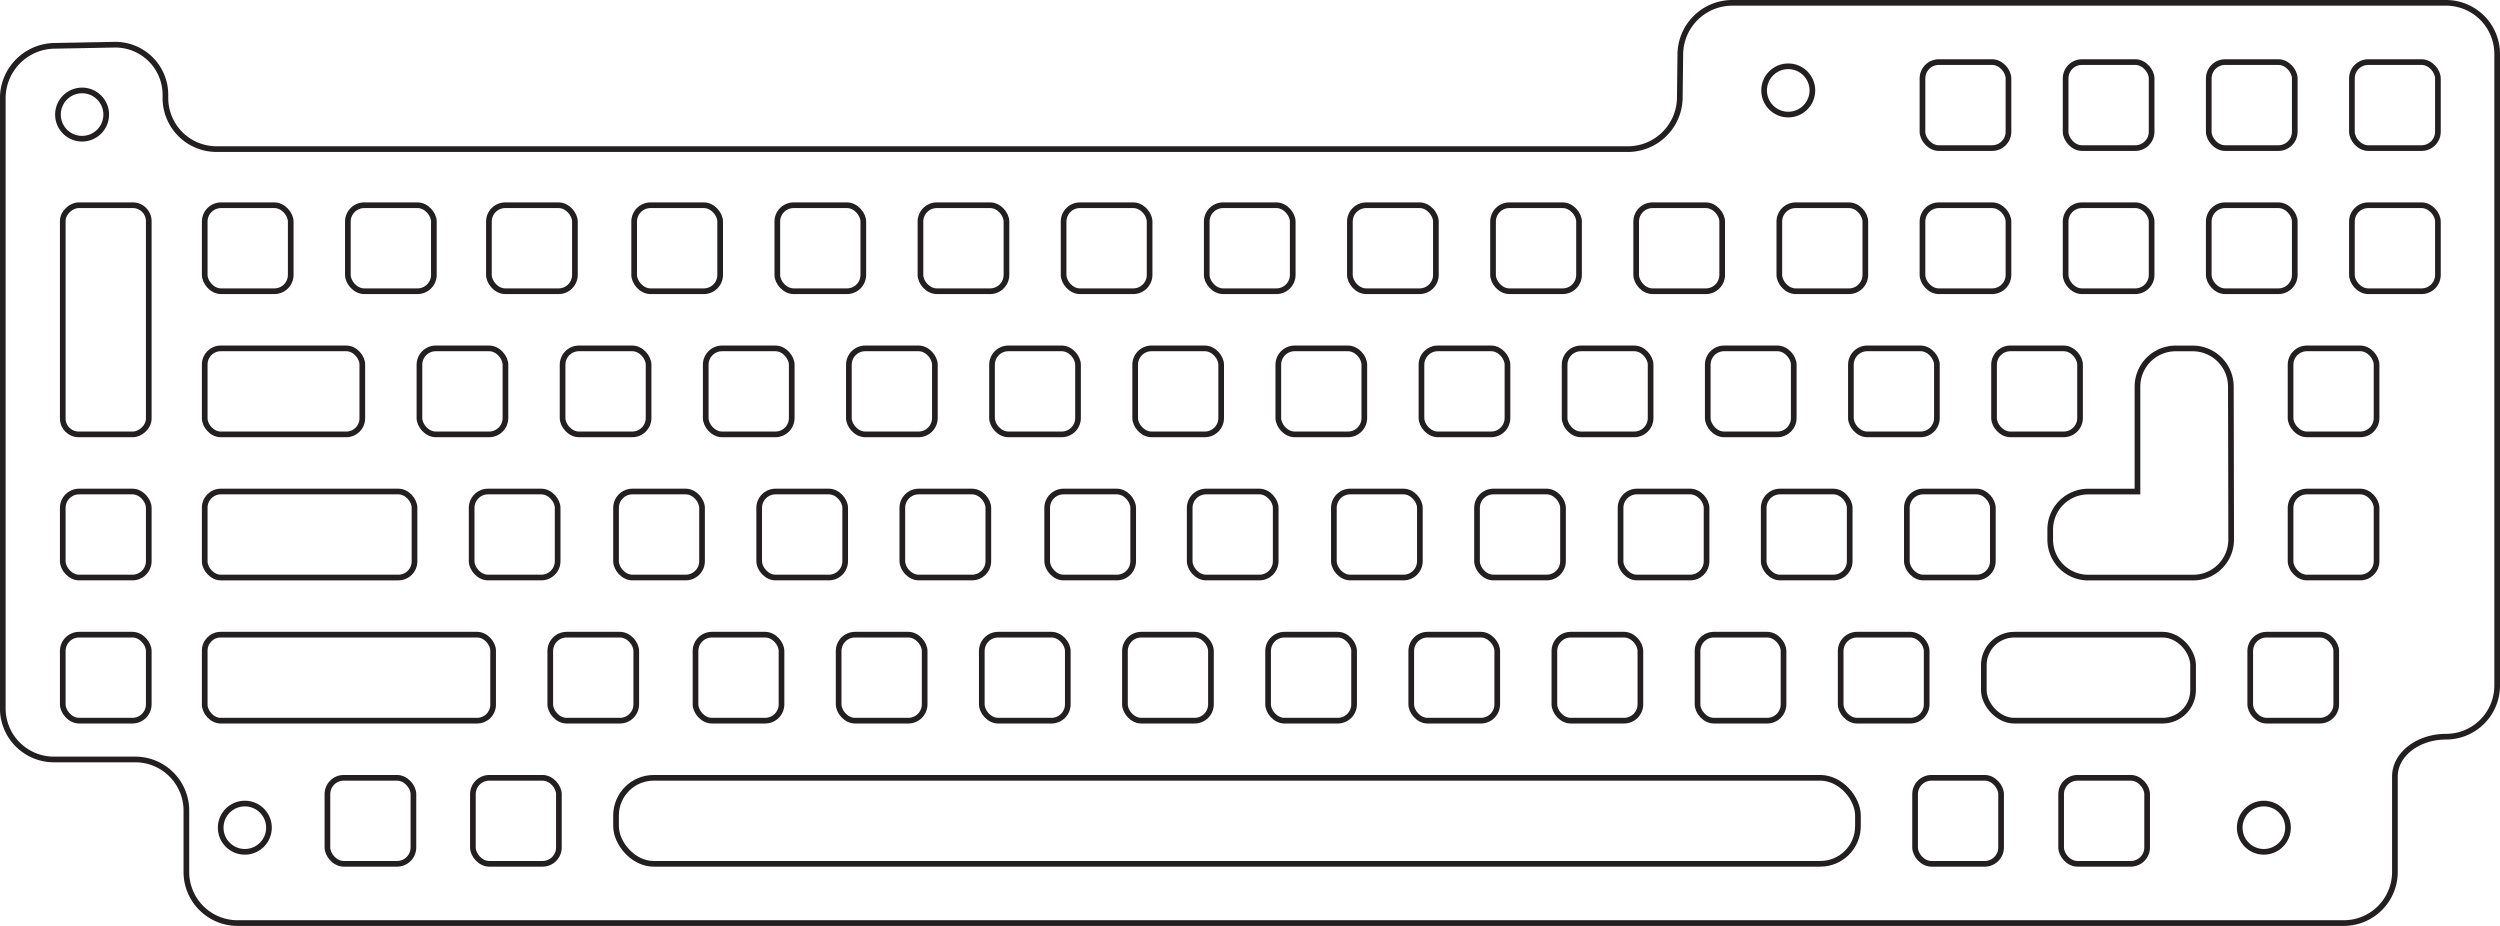 <svg id="Layer_1" data-name="Layer 1" xmlns="http://www.w3.org/2000/svg" viewBox="0 0 440.11 163"><defs><style>.cls-1{fill:none;stroke:#231f20;stroke-miterlimit:10;}</style></defs><title>SiliconeSmallerComplete</title><g id="SiliconeOutline"><path class="cls-1" d="M607.1,224.68H481.4a9.15,9.15,0,0,0-9.1,9l-.09,7.75a9.15,9.15,0,0,1-9.1,9H214.61a9,9,0,0,1-9-9v-.55a8.82,8.82,0,0,0-9-8.83l-10.63.2a9.24,9.24,0,0,0-9,9.17h0V348.88a9,9,0,0,0,9,9H200.3a9,9,0,0,1,9,9v10.8a9,9,0,0,0,9,9H589.1a9,9,0,0,0,9-9V360.87c0-3.84,4-7,9-7h0a9,9,0,0,0,9-9V233.68h0a9,9,0,0,0-9-9Z" transform="translate(-176.49 -224.18)"/><circle class="cls-1" cx="398.54" cy="145.71" r="4.25"/><circle class="cls-1" cx="314.81" cy="15.92" r="4.25"/><circle class="cls-1" cx="14.45" cy="20.17" r="4.25"/><circle class="cls-1" cx="43.1" cy="145.71" r="4.25"/></g><rect class="cls-1" x="363.64" y="36.13" width="15.14" height="15.14" rx="2.88" ry="2.88"/><rect class="cls-1" x="36.04" y="61.33" width="27.74" height="15.14" rx="2.82" ry="2.82"/><rect class="cls-1" x="36.04" y="86.53" width="36.93" height="15.14" rx="2.84" ry="2.84"/><rect class="cls-1" x="36.04" y="111.73" width="50.77" height="15.14" rx="2.81" ry="2.81"/><rect class="cls-1" x="349.24" y="111.73" width="36.84" height="15.14" rx="5.37" ry="5.37"/><rect class="cls-1" x="108.45" y="136.93" width="218.63" height="15.14" rx="6.63" ry="6.63"/><rect class="cls-1" x="174.95" y="272.91" width="40.34" height="15.14" rx="2.79" ry="2.79" transform="translate(-261.86 251.42) rotate(-90)"/><rect class="cls-1" x="388.84" y="36.13" width="15.14" height="15.14" rx="2.88" ry="2.88"/><rect class="cls-1" x="388.84" y="10.93" width="15.14" height="15.14" rx="2.88" ry="2.88"/><rect class="cls-1" x="363.64" y="10.93" width="15.14" height="15.14" rx="2.88" ry="2.88"/><rect class="cls-1" x="338.44" y="10.93" width="15.14" height="15.14" rx="2.88" ry="2.88"/><rect class="cls-1" x="414.04" y="10.93" width="15.14" height="15.14" rx="2.88" ry="2.88"/><rect class="cls-1" x="414.04" y="36.13" width="15.14" height="15.14" rx="2.88" ry="2.88"/><rect class="cls-1" x="338.44" y="36.13" width="15.14" height="15.14" rx="2.88" ry="2.88"/><rect class="cls-1" x="313.24" y="36.13" width="15.14" height="15.14" rx="2.88" ry="2.88"/><rect class="cls-1" x="403.24" y="61.33" width="15.14" height="15.14" rx="2.88" ry="2.88"/><rect class="cls-1" x="288.04" y="36.13" width="15.14" height="15.14" rx="2.88" ry="2.88"/><rect class="cls-1" x="275.44" y="61.33" width="15.14" height="15.14" rx="2.88" ry="2.88"/><rect class="cls-1" x="237.64" y="36.13" width="15.14" height="15.14" rx="2.88" ry="2.88"/><rect class="cls-1" x="250.24" y="61.33" width="15.14" height="15.14" rx="2.88" ry="2.88"/><rect class="cls-1" x="225.04" y="61.33" width="15.14" height="15.14" rx="2.88" ry="2.88"/><rect class="cls-1" x="262.84" y="36.13" width="15.14" height="15.14" rx="2.88" ry="2.88"/><rect class="cls-1" x="300.64" y="61.33" width="15.14" height="15.14" rx="2.88" ry="2.88"/><rect class="cls-1" x="325.84" y="61.33" width="15.14" height="15.14" rx="2.88" ry="2.88"/><rect class="cls-1" x="351.04" y="61.33" width="15.14" height="15.14" rx="2.88" ry="2.88"/><rect class="cls-1" x="335.69" y="86.53" width="15.14" height="15.14" rx="2.88" ry="2.88"/><rect class="cls-1" x="310.49" y="86.53" width="15.14" height="15.14" rx="2.88" ry="2.88"/><rect class="cls-1" x="285.29" y="86.53" width="15.14" height="15.14" rx="2.88" ry="2.88"/><rect class="cls-1" x="298.84" y="111.73" width="15.14" height="15.14" rx="2.88" ry="2.88"/><rect class="cls-1" x="324.04" y="111.73" width="15.14" height="15.14" rx="2.88" ry="2.88"/><rect class="cls-1" x="337.14" y="136.93" width="15.14" height="15.14" rx="2.88" ry="2.88"/><rect class="cls-1" x="362.85" y="136.93" width="15.14" height="15.14" rx="2.88" ry="2.88"/><rect class="cls-1" x="396.14" y="111.73" width="15.14" height="15.14" rx="2.88" ry="2.88"/><rect class="cls-1" x="403.24" y="86.53" width="15.14" height="15.14" rx="2.88" ry="2.88"/><rect class="cls-1" x="36.04" y="36.13" width="15.14" height="15.14" rx="2.88" ry="2.88"/><rect class="cls-1" x="61.24" y="36.13" width="15.14" height="15.14" rx="2.88" ry="2.88"/><rect class="cls-1" x="86.07" y="36.13" width="15.14" height="15.14" rx="2.88" ry="2.88"/><rect class="cls-1" x="111.64" y="36.13" width="15.14" height="15.14" rx="2.88" ry="2.88"/><rect class="cls-1" x="73.84" y="61.33" width="15.14" height="15.14" rx="2.88" ry="2.88"/><rect class="cls-1" x="99.04" y="61.33" width="15.14" height="15.14" rx="2.88" ry="2.88"/><rect class="cls-1" x="124.24" y="61.33" width="15.14" height="15.14" rx="2.88" ry="2.88"/><rect class="cls-1" x="83.03" y="86.53" width="15.14" height="15.14" rx="2.88" ry="2.88"/><rect class="cls-1" x="108.45" y="86.53" width="15.14" height="15.14" rx="2.88" ry="2.88"/><rect class="cls-1" x="96.87" y="111.73" width="15.14" height="15.14" rx="2.88" ry="2.88"/><rect class="cls-1" x="57.64" y="136.93" width="15.14" height="15.14" rx="2.88" ry="2.88"/><rect class="cls-1" x="11.05" y="111.73" width="15.14" height="15.14" rx="2.88" ry="2.88"/><rect class="cls-1" x="11.05" y="86.53" width="15.14" height="15.14" rx="2.88" ry="2.88"/><rect class="cls-1" x="83.25" y="136.93" width="15.14" height="15.14" rx="2.88" ry="2.88"/><rect class="cls-1" x="122.44" y="111.73" width="15.14" height="15.14" rx="2.88" ry="2.88"/><rect class="cls-1" x="133.65" y="86.53" width="15.14" height="15.14" rx="2.88" ry="2.88"/><rect class="cls-1" x="147.64" y="111.73" width="15.14" height="15.14" rx="2.88" ry="2.88"/><rect class="cls-1" x="172.84" y="111.73" width="15.14" height="15.14" rx="2.88" ry="2.88"/><rect class="cls-1" x="198.04" y="111.73" width="15.14" height="15.14" rx="2.88" ry="2.88"/><rect class="cls-1" x="158.85" y="86.53" width="15.14" height="15.14" rx="2.88" ry="2.88"/><rect class="cls-1" x="184.35" y="86.53" width="15.14" height="15.14" rx="2.88" ry="2.88"/><rect class="cls-1" x="149.44" y="61.33" width="15.14" height="15.14" rx="2.88" ry="2.88"/><rect class="cls-1" x="136.84" y="36.13" width="15.14" height="15.14" rx="2.88" ry="2.88"/><rect class="cls-1" x="162.04" y="36.13" width="15.14" height="15.14" rx="2.88" ry="2.88"/><rect class="cls-1" x="187.24" y="36.13" width="15.14" height="15.14" rx="2.88" ry="2.88"/><rect class="cls-1" x="174.64" y="61.33" width="15.14" height="15.14" rx="2.88" ry="2.88"/><rect class="cls-1" x="199.84" y="61.33" width="15.14" height="15.14" rx="2.88" ry="2.88"/><rect class="cls-1" x="212.44" y="36.13" width="15.14" height="15.14" rx="2.88" ry="2.88"/><rect class="cls-1" x="209.44" y="86.53" width="15.14" height="15.14" rx="2.88" ry="2.88"/><rect class="cls-1" x="223.24" y="111.73" width="15.14" height="15.14" rx="2.88" ry="2.88"/><rect class="cls-1" x="248.44" y="111.73" width="15.14" height="15.14" rx="2.88" ry="2.88"/><rect class="cls-1" x="234.82" y="86.53" width="15.14" height="15.14" rx="2.88" ry="2.88"/><rect class="cls-1" x="260.02" y="86.53" width="15.14" height="15.14" rx="2.88" ry="2.88"/><rect class="cls-1" x="273.64" y="111.73" width="15.14" height="15.14" rx="2.88" ry="2.88"/><path class="cls-1" d="M569.22,292.24a6.72,6.72,0,0,0-6.72-6.72h-3a6.72,6.72,0,0,0-6.72,6.72v18.48h-8.68a6.68,6.68,0,0,0-6.68,6.68v1.78a6.68,6.68,0,0,0,6.68,6.68h18.49a6.68,6.68,0,0,0,6.68-6.68v-1.78c0-.15,0-.29,0-.43s0-.29,0-.43Z" transform="translate(-176.49 -224.18)"/></svg>